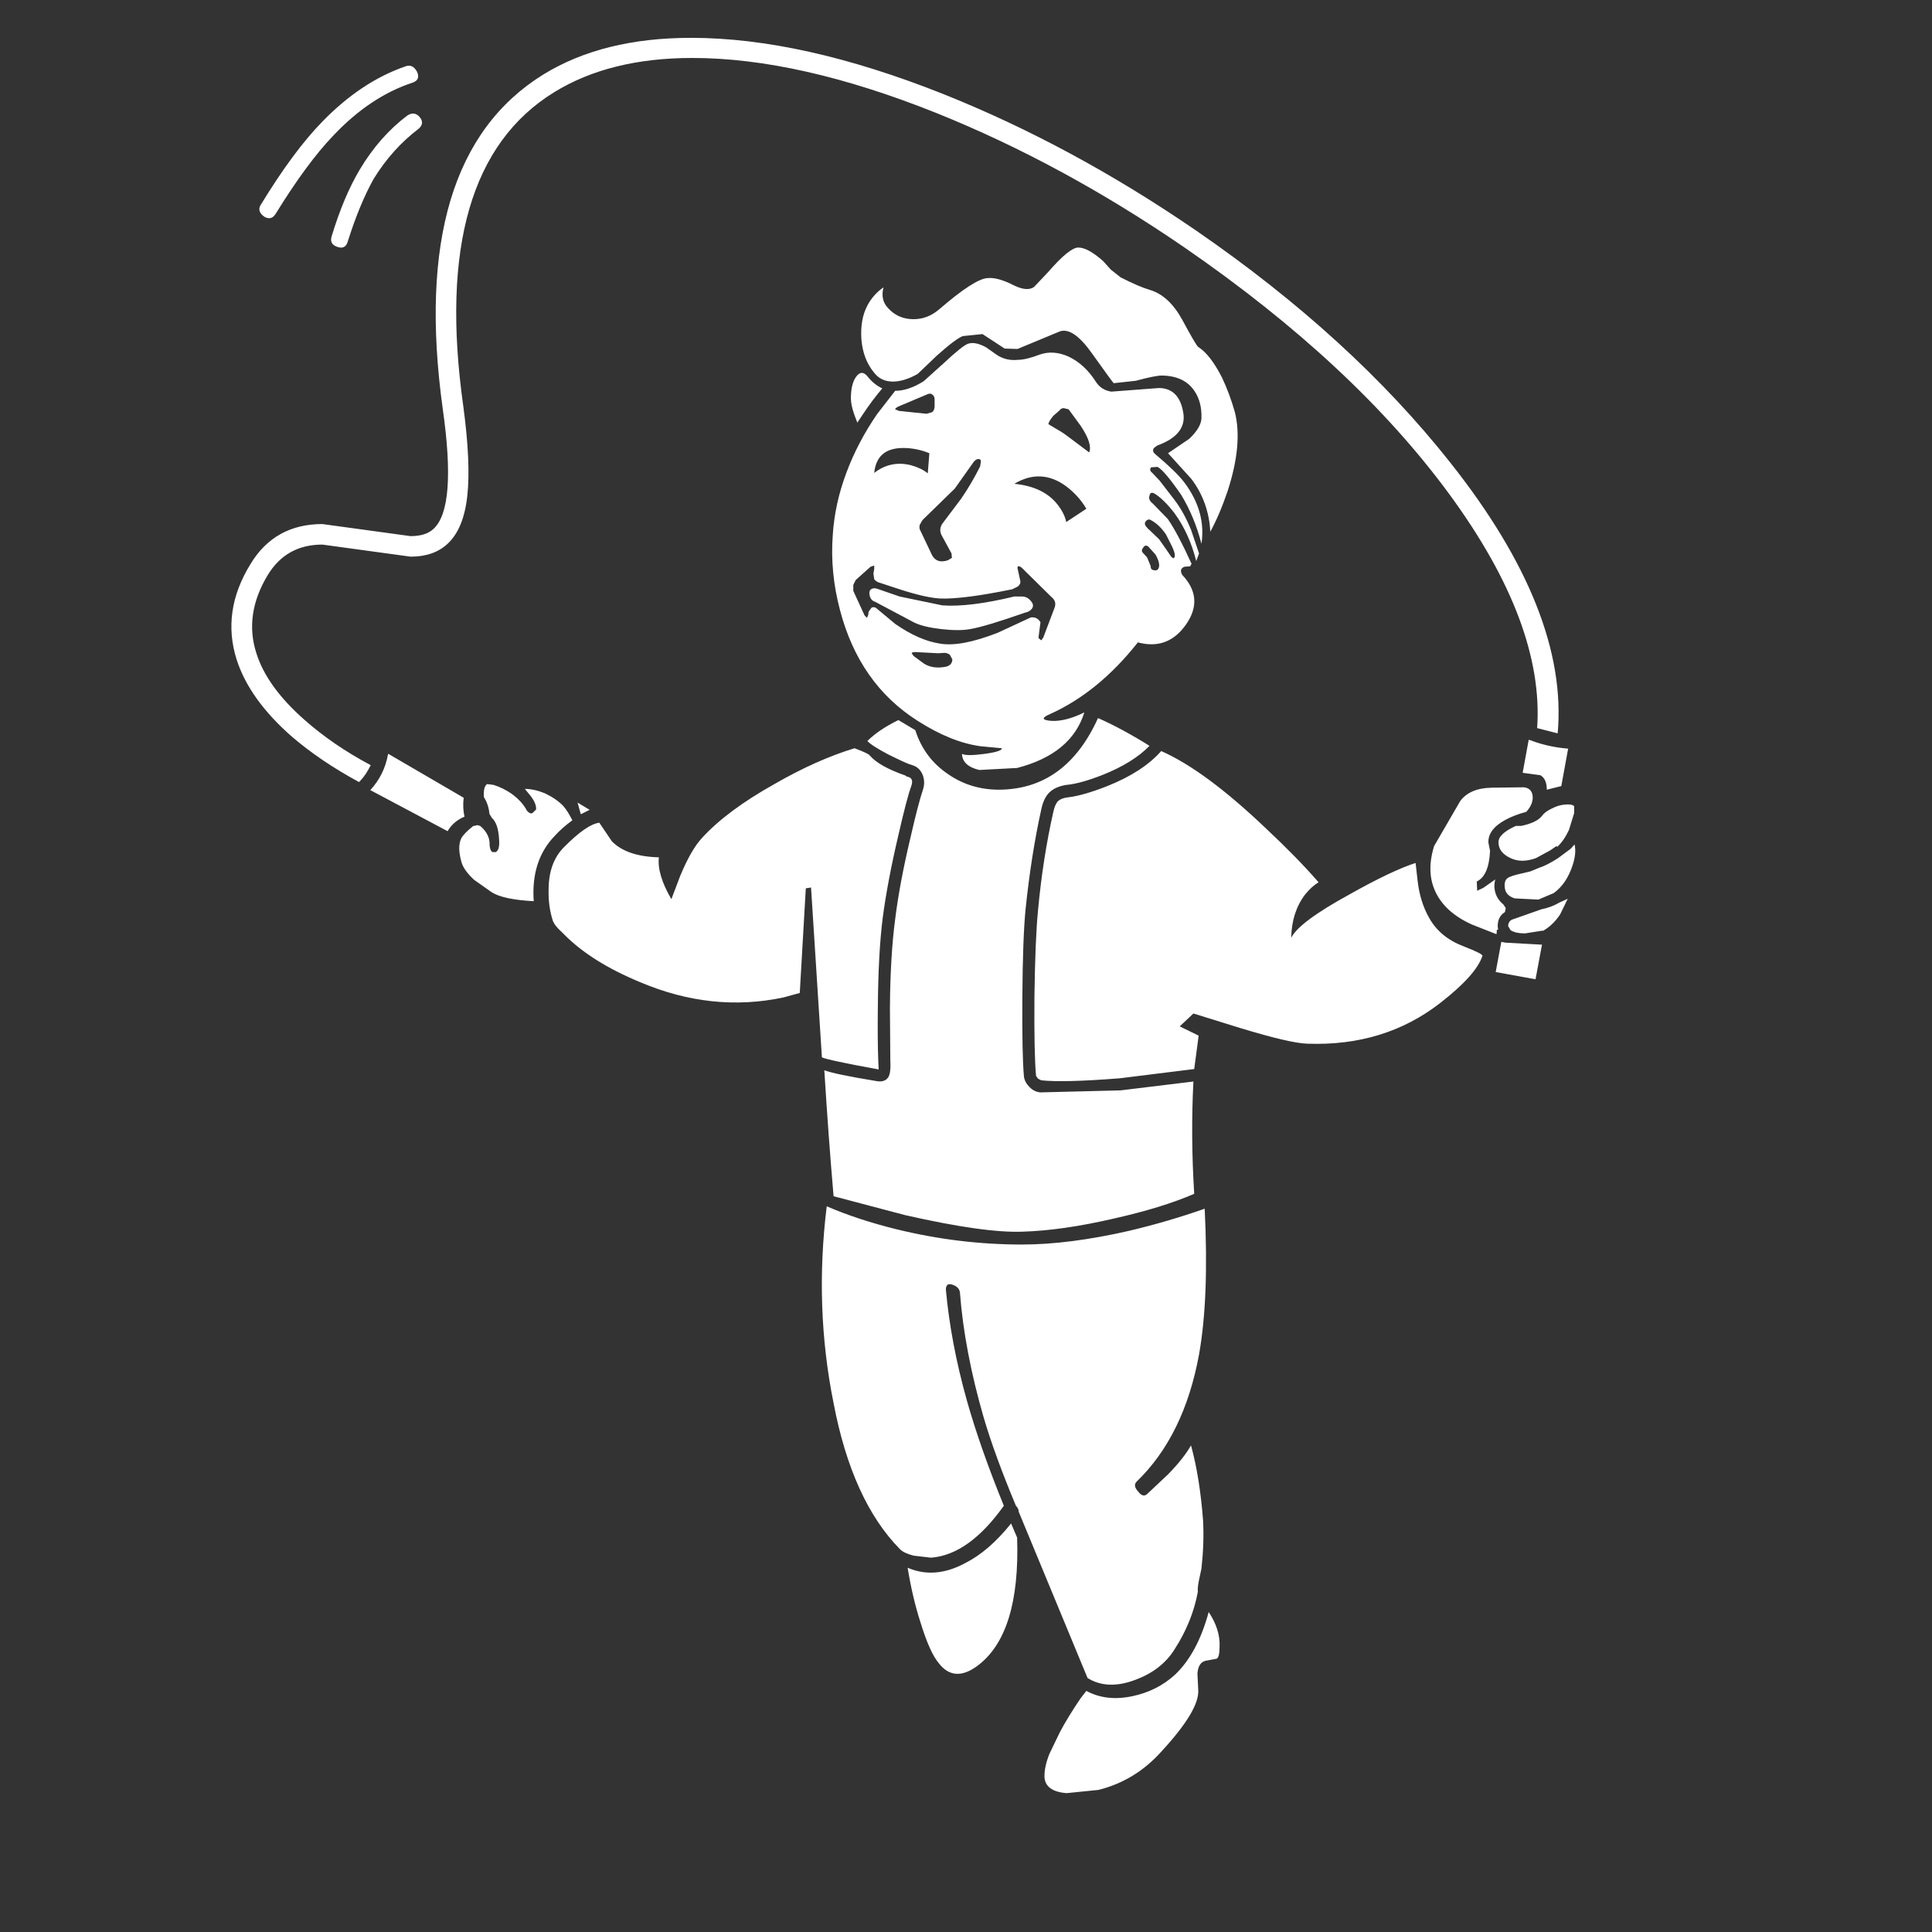 <?xml version="1.0" encoding="utf-8"?><svg id="Endurance" image-rendering="auto" baseProfile="basic" version="1.1" x="0px" y="0px" width="240" height="240" xmlns="http://www.w3.org/2000/svg" xmlns:xlink="http://www.w3.org/1999/xlink"><rect width="100%" height="100%" fill="#333333" stroke="none"/><g id="Scene-1f2r1" overflow="visible"><path fill="#FFF" stroke="none" d="M151.15,206.05 Q151.5,205.85 151.5,204.55 151.6,202.45 150.15,200.25 148.75,205.4 145.95,208.05 143.75,210.05 140.7,210.7 137.45,211.4 134.95,210.05 L134.25,210.95 Q132.65,213.3 131.65,215.2 L130.35,217.9 Q129.7,219.55 129.75,220.8 129.9,222.55 132.5,222.75 L136.45,222.35 Q141.05,221.2 144.3,217.55 149,212.45 148.85,209.95 L148.75,207.9 Q148.85,206.5 149.8,206.3 L151.15,206.05 M119.85,194.2 Q116.1,196.2 112.75,194.75 113.35,198.45 114.35,201.55 115.5,205.3 116.65,206.65 118.55,209.05 121.4,206.95 126.75,203 126.35,191 L125.6,189.25 Q122.85,192.7 119.85,194.2 M117.5,160.2 Q117.5,159.3 118.35,159.6 119.2,159.9 119.25,160.6 119.8,167.8 122.2,176.1 123.55,180.7 126.2,187.05 126.55,187.4 126.55,187.8 L135.1,208.45 Q137.6,210 141.1,208.65 144.3,207.45 145.9,204.9 148.1,201.5 148.8,197.75 148.75,197.2 148.95,196.25 L149.25,194.85 Q149.6,191.65 149.45,188.9 149.05,183.55 147.95,179.55 147.05,181.15 145.1,183.15 L142.55,185.55 Q142,186.1 141.4,185.3 140.7,184.55 141.2,184.05 147.1,178.35 148.95,168.25 150.2,161.25 149.65,150.15 145.1,151.75 140.25,152.9 132.8,154.6 126.95,154.6 119.1,154.6 111.35,152.7 106.5,151.5 102.7,149.85 101.15,162.4 103.55,174.3 105.85,186.4 111.8,192.45 112.3,192.95 113.5,193.25 L115.65,193.5 Q120.35,193.15 124.7,187.05 121.75,179.8 120.1,173.95 118.1,166.8 117.5,160.2 M72.15,101.15 L73.25,100.6 71.75,99.7 72.15,101.15 M48.25,93.65 L48.2,93.7 Q47.75,96.25 46,98.15 L55.6,103.25 Q56.35,102 57.7,101.45 57.45,100.35 57.6,99.1 L48.25,93.65 M60.5,97.4 Q60.1,97.75 60.1,98.55 L60.1,99 Q60.7,99.95 60.8,101.1 L61.1,101.6 Q61.9,102.3 62,104.3 62.1,105.55 61.6,105.85 L61.2,105.85 Q60.8,105.7 60.8,104.5 60.65,103.45 59.65,102.6 L59.3,102.5 58.9,102.6 58.8,102.6 Q57.6,103.55 57.3,104.15 56.8,105.15 57.3,107 57.55,108.05 58.9,109.3 L61.1,110.85 Q62.55,111.75 66.3,111.95 65.95,106.9 68.9,103.85 69.8,102.85 71.1,101.9 70.55,100.8 70,100.15 69.15,99.25 67.7,98.55 66.35,98 65.2,98 L65.65,98.55 Q66.6,99.65 66.6,100.45 L66.6,100.55 66.15,101 Q65.85,101.15 65.5,100.75 L65.45,100.7 Q64.9,99.6 63.55,98.6 62.45,97.85 61.3,97.5 L60.5,97.4 M52.1,14.5 Q51.45,13.8 50.6,14.35 47.15,16.95 44.7,21.05 42.7,24.4 41.2,29.35 40.9,30.3 41.85,30.65 42.9,31.05 43.2,30 44.65,25.4 46.4,22.25 48.7,18.5 52,16 52.8,15.3 52.1,14.5 M51.3,10.25 Q52.25,9.9 51.8,8.9 51.25,7.9 50.35,8.25 44.85,10.15 40,15.15 36.45,18.8 32.45,25.35 31.85,26.2 32.8,26.9 33.7,27.45 34.25,26.55 38.1,20.3 41.35,16.9 45.95,12 51.3,10.25 M107.75,92.05 Q108.3,92.65 110.4,93.75 112.1,94.6 113,94.95 L113.05,94.95 113.6,95.15 Q114.35,95.5 114.65,96.35 114.95,97.2 114.65,98.1 114.05,99.9 113.15,103.85 111.75,109.7 111.2,114.2 110.6,118.7 110.55,125.15 L110.6,131.8 Q110.7,133.55 110.2,134 109.75,134.45 108.9,134.3 103.7,133.45 102.4,132.95 102.9,141.05 103.55,148.6 L112.45,150.95 Q122.35,153.2 127.1,153 131.95,152.85 138.25,151.4 144.3,150.05 148.35,148.3 147.9,141.1 148.25,134.35 L139.2,135.45 129.25,135.7 Q128.5,135.65 127.9,135.05 127.3,134.45 127.2,133.75 126.95,131.05 127,123.85 127.05,116.5 127.4,112.95 128.1,106.2 129.35,100.55 129.65,99.1 130.4,98.4 131.15,97.7 132.5,97.5 134.2,97.35 137,96.25 140.75,94.75 142.8,92.65 139.35,90.5 136.4,89.2 132.4,98.05 124.1,98.1 120.55,98.1 117.75,96.15 114.8,94.15 113.7,90.7 L111.6,89.45 Q109.15,90.65 107.75,92.05 M108.05,93.85 Q107.9,93.6 106.15,92.95 101.4,94.4 96.2,97.4 90.3,100.7 87.2,104.1 85.85,105.55 84.5,108.8 L83.4,111.7 Q81.6,108.6 81.85,106.5 77.85,106.4 76,104.5 L74.45,102.2 Q72.85,102.4 70,105.3 68.15,107.2 68.15,110.55 68.1,112.55 68.65,114.3 68.85,114.95 69.8,115.8 L70.05,116.05 Q73.45,119.5 79.5,122 88.45,125.8 97.35,123.9 L99.35,123.35 100.1,110.35 100.75,110.25 102.1,131.35 Q102.85,131.7 109.15,132.85 L109.1,131.75 Q109,129.1 109.05,125.1 109.1,118.45 109.65,114.05 110.25,109.5 111.6,103.75 112.65,99.15 113.2,97.65 113.5,96.8 112.95,96.55 L112.6,96.45 112.5,96.35 Q109.2,95.2 108.05,93.85 M107.8,46.8 Q107.05,45.85 106.35,46.8 105.7,47.7 105.7,49.5 105.7,50.25 106.1,51.45 L106.5,52.5 107.2,51.45 Q108.4,49.65 109.6,48.25 108.55,47.75 107.8,46.8 M129.15,44.05 Q127.45,44.7 126.45,44.7 125,44.85 123.85,44.1 L122.5,43.15 Q121.15,42.4 120.25,42.7 119.55,42.95 117.25,45.1 L114.75,47.35 Q112.85,48.55 111.2,48.55 L108.95,51.45 Q106.55,54.95 105.15,58.7 103.7,62.55 103.45,66.45 103.1,71.1 104.35,75.8 106.75,84.95 114,89.55 118.15,92.2 121.8,92.7 L124.45,92.95 Q124.5,93.35 122.3,93.65 120.1,93.95 119.5,93.65 119.55,95.15 121.65,95.65 L126.35,95.4 Q133.1,93.65 134.7,88.5 132.35,89.65 130.6,89.55 128.8,89.4 130.45,88.7 136.45,86 141.35,79.8 145.1,80.8 147.35,77.55 149.6,74.3 146.85,71.4 146.45,70.65 147.15,70.4 L147.85,70.35 148,70.05 148.05,70.1 Q146.25,66.15 145.05,64.45 L143.2,62.55 Q142.6,62.1 142.8,61.55 142.9,61.05 143.4,61.3 144.55,62 145.9,63.75 147.75,66.3 148.6,69.7 L148.95,68.75 147.95,65.8 Q147.05,63.6 145.9,62.1 L144.05,59.7 143.15,58.75 Q142.7,58.4 143,58.05 L143.8,58 Q144.65,58.45 146.75,61.5 148.4,64.25 149.25,67.55 149.85,63.55 147.1,59.9 146.05,58.55 143.55,56.45 143.05,56.05 143.35,55.65 L143.75,55.35 Q147.6,53.95 146.95,51.05 146.4,48.25 144,48.2 L138.05,48.65 Q136.8,48.45 136.15,47.45 134.75,45.25 132.75,44.3 130.85,43.45 129.15,44.05 M115.15,49 Q115.55,48.8 115.8,49 116.1,49.2 116.1,49.6 L116.1,50.45 Q116.1,50.95 115.8,51.2 L115.1,51.4 111.7,51.05 111.2,50.85 Q111.2,50.7 111.6,50.5 L115.15,49 M118.6,60.7 L120.8,57.6 Q121.25,56.9 121.7,57.05 121.85,57.1 121.85,57.35 L121.75,57.95 Q120.7,60.05 119.4,61.95 L117.1,65 Q116.6,65.7 116.95,66.45 L118.2,68.75 118.25,69.3 117.75,69.6 Q116.4,70.05 115.8,69 L114.35,65.95 Q114.15,65.65 114.25,65.2 L114.6,64.6 118.6,60.7 M112.2,55.65 Q113.85,55.65 115.45,56.3 L115.25,58.8 Q114.45,58.15 113.2,57.8 110.65,57.15 108.6,58.75 108.9,55.65 112.2,55.65 M106,73.4 L106,72.65 106.3,72.05 108.15,70.4 108.6,70.25 108.6,70.65 108.5,71.25 108.6,71.95 Q108.85,72.25 109.15,72.35 L111.9,73.25 Q115,74.25 116.8,74.35 119.65,74.45 125.75,73.2 L126.45,72.85 Q126.8,72.55 126.75,72.2 L126.45,70.8 Q126.35,70.45 126.45,70.35 126.6,70.3 126.9,70.5 L130.6,74.15 Q131.3,74.7 131,75.5 L129.6,79.2 129.35,79.55 129,79.25 129.25,77.3 Q128.85,76.6 128.05,76.7 L123.95,78.6 Q119.35,80.4 116.75,79.95 114.15,79.55 111.2,77.5 L108.8,75.5 Q108.5,75.35 108.25,75.5 L107.9,76 107.85,76.4 107.7,76.75 107.4,76.45 106,73.4 M113.25,81.15 Q113.3,81 113.7,81 L116.55,81.15 117.3,81.1 Q117.7,81.1 118,81.35 L118.3,81.9 Q118.3,82.7 117.35,82.85 115.85,83.1 114.8,82.45 L113.5,81.5 113.25,81.15 M142.3,64.8 Q142.6,64.4 142.95,64.6 144,65.15 144.85,66.4 L145.65,68 Q146.05,68.9 145.9,69.2 145.75,69.65 145.15,68.65 L144,67 142.7,65.75 142.6,65.7 142.6,65.65 Q142.05,65.15 142.3,64.8 M142,68.05 Q142.25,67.6 142.65,67.9 L143.55,68.9 Q144,69.7 144,70.25 143.95,70.9 143.45,70.85 142.9,70.8 142.95,70.35 L142.5,69.25 142,68.7 Q141.7,68.4 142,68.05 M132.15,50.7 L132.75,50.85 134.25,52.9 Q135.75,55.15 135.3,56.2 L132.5,54.1 Q131.9,53.65 131,53.15 L130.25,52.7 Q130.2,52.45 130.85,51.65 L131.6,51 Q131.8,50.7 132.15,50.7 M134.95,63.2 L132.45,64.85 Q132.25,63.8 131.35,62.65 129.6,60.45 126,60.1 129.35,58.1 132.5,60.45 134.05,61.65 134.95,63.2 M108.3,73.15 Q108,73.25 108,73.7 108.05,74.55 108.7,74.75 L113.6,77.35 Q114.75,77.9 116.95,78.15 119.15,78.4 120.5,78.15 122.35,77.85 127.35,76.1 127.9,76 128.2,75.6 128.5,75.15 128.05,74.65 127.6,74.1 126.95,74.1 L126,74.1 Q120.4,75.45 117.05,75.2 L111.75,74.1 109,73.15 Q108.6,73 108.3,73.15 M137.05,32.45 Q135.15,30.75 133.95,30.75 132.85,30.75 130.2,33.8 L128.45,35.65 Q127.6,36.25 125.95,35.45 123.9,34.4 122.65,34.55 121.05,34.65 116.7,38.4 115.2,39.7 113.35,39.65 111.5,39.6 110.3,38.25 109.35,37.25 109.75,35.7 108.5,36.55 107.75,37.95 106.85,39.65 107,42.1 107.2,44.6 108.55,46.25 109.45,47.45 111.05,47.4 112.4,47.35 114,46.45 L116.35,44.2 Q118.7,42.1 119.6,41.75 L122.05,41.5 124.8,43.3 126.4,43.35 131.7,41.15 Q133.35,40.65 135.65,43.9 138.25,47.55 138.35,47.6 L141.1,47.3 Q143.5,46.65 144.35,46.65 147.15,46.7 148.4,48.6 149.3,49.95 149.25,51.9 149.25,53.05 147.75,54.5 L145.1,56.3 148,59.5 Q150.15,62.35 150.35,66.05 151.5,63.95 152.5,61 154.4,55.15 153.4,51.2 152.75,48.9 151.8,46.9 150.35,44.05 148.85,43.1 148.6,42.95 146.85,39.7 145.2,36.7 142.8,36 141.45,35.6 139.2,34.45 L138,33.5 137.05,32.45 M177.55,114.05 Q176.4,112.05 176.1,109.4 L175.85,107.2 Q172.9,108.15 167.65,111.1 161.35,114.55 160.4,116.5 160.45,113.35 162.1,111.15 162.95,110.1 163.8,109.6 161.1,106.5 157.25,102.9 149.7,95.7 144.25,93.3 141.95,95.9 137.55,97.65 134.5,98.85 132.65,99.05 131.85,99.15 131.45,99.5 131.05,99.9 130.85,100.85 129.55,106.6 128.95,113.05 128.6,116.55 128.5,123.85 128.45,130.9 128.7,133.65 L128.95,134 129.35,134.2 Q132.1,134.5 139.1,133.95 L148.35,132.8 148.9,128.65 146.55,127.5 148.25,125.9 154.05,127.7 Q160.3,129.6 162.4,129.65 171.95,130 178.9,124.6 183.35,121.15 184.15,118.75 184.25,118.5 181.8,117.55 178.9,116.45 177.55,114.05 M187,117.1 L186.5,117 185.8,120.75 190.75,121.65 191.55,117.35 187,117.1 M191.65,115.6 L191.65,115.65 Q192.9,114.95 193.8,113.6 L194.75,111.65 193.75,112.1 Q192.75,112.7 191.5,112.95 L187.8,114.25 Q187.35,114.5 187.35,115.05 L187.65,115.55 Q188.25,115.95 189.45,115.95 L191.65,115.6 M193,110.95 Q194.6,109.8 195.35,107.5 195.85,106 195.6,104.9 L195.1,105.45 193.55,106.6 Q192.15,107.5 191.2,107.8 L190.1,108.25 189.05,108.5 Q187.65,108.8 187.25,109.1 186.8,109.45 186.95,110.4 187.1,111.25 188.15,111.6 L191.1,111.75 193,110.95 M195.55,100.15 Q195.25,99.85 194.4,99.95 193.6,100 192.75,100.45 191.9,100.85 191.55,101.35 190.9,102.2 188.95,102.6 L188.3,102.6 Q186.1,103.6 186.15,104.65 186.15,105.9 187.65,106.6 189,107.25 190.8,106.6 L192.55,105.65 193.35,105.1 193.45,105.2 Q194.3,104.4 194.9,103.1 L195.55,101 195.55,100.15 M190.95,90.45 L193.5,91.1 Q194.85,76 180.15,57.45 167.85,41.9 148.6,28.65 133.15,18.05 117.1,11.65 99.6,4.7 85.85,4.7 74.9,4.7 67.5,9.25 50.7,19.65 55,50.8 56.75,63.05 53.85,65.7 52.9,66.6 51,66.6 L40.05,65.1 Q34.1,65.1 31.1,70.1 27.5,75.95 29.4,81.95 31,86.9 36.25,91.5 39.8,94.55 44.6,97.15 L44.75,97 Q45.5,96.2 46.05,95.05 41.35,92.55 37.8,89.4 33.15,85.3 31.85,81.15 30.3,76.35 33.25,71.45 35.55,67.65 40.05,67.65 L51,69.15 Q53.9,69.15 55.6,67.55 57.6,65.7 58.05,61.6 58.5,57.5 57.55,50.45 53.4,20.95 68.85,11.45 75.75,7.2 86,7.2 99.25,7.2 116.35,14.05 132,20.35 147.15,30.75 168.2,45.25 180.05,61.4 191.85,77.5 190.95,90.45 M191.35,96.3 Q192.15,96.75 192.15,98.1 L193.95,97.65 194.8,93 Q192.3,92.8 190.1,91.95 L189.9,91.9 189.15,96 191.35,96.3 M190.35,98.65 Q190.15,97.9 189.3,97.8 L185.3,97.85 Q182.6,97.9 181.4,99.5 L178.15,105.1 Q176.75,109.6 179.6,112.65 180.85,113.95 182.85,114.85 L185.9,116.05 185.95,115.5 186.1,115.5 186.05,115.05 Q186.05,113.85 186.95,113.3 L187.05,112.8 186.75,112.35 Q185.9,111.65 185.7,110.65 185.55,109.95 185.75,109.25 L184.25,110.3 183.5,110.65 183.45,109.5 Q184.95,108.8 185.1,105.7 L184.9,104.7 Q184.8,103.05 187,101.85 188.1,101.25 189.6,100.85 190.6,99.75 190.35,98.65Z"/></g></svg>